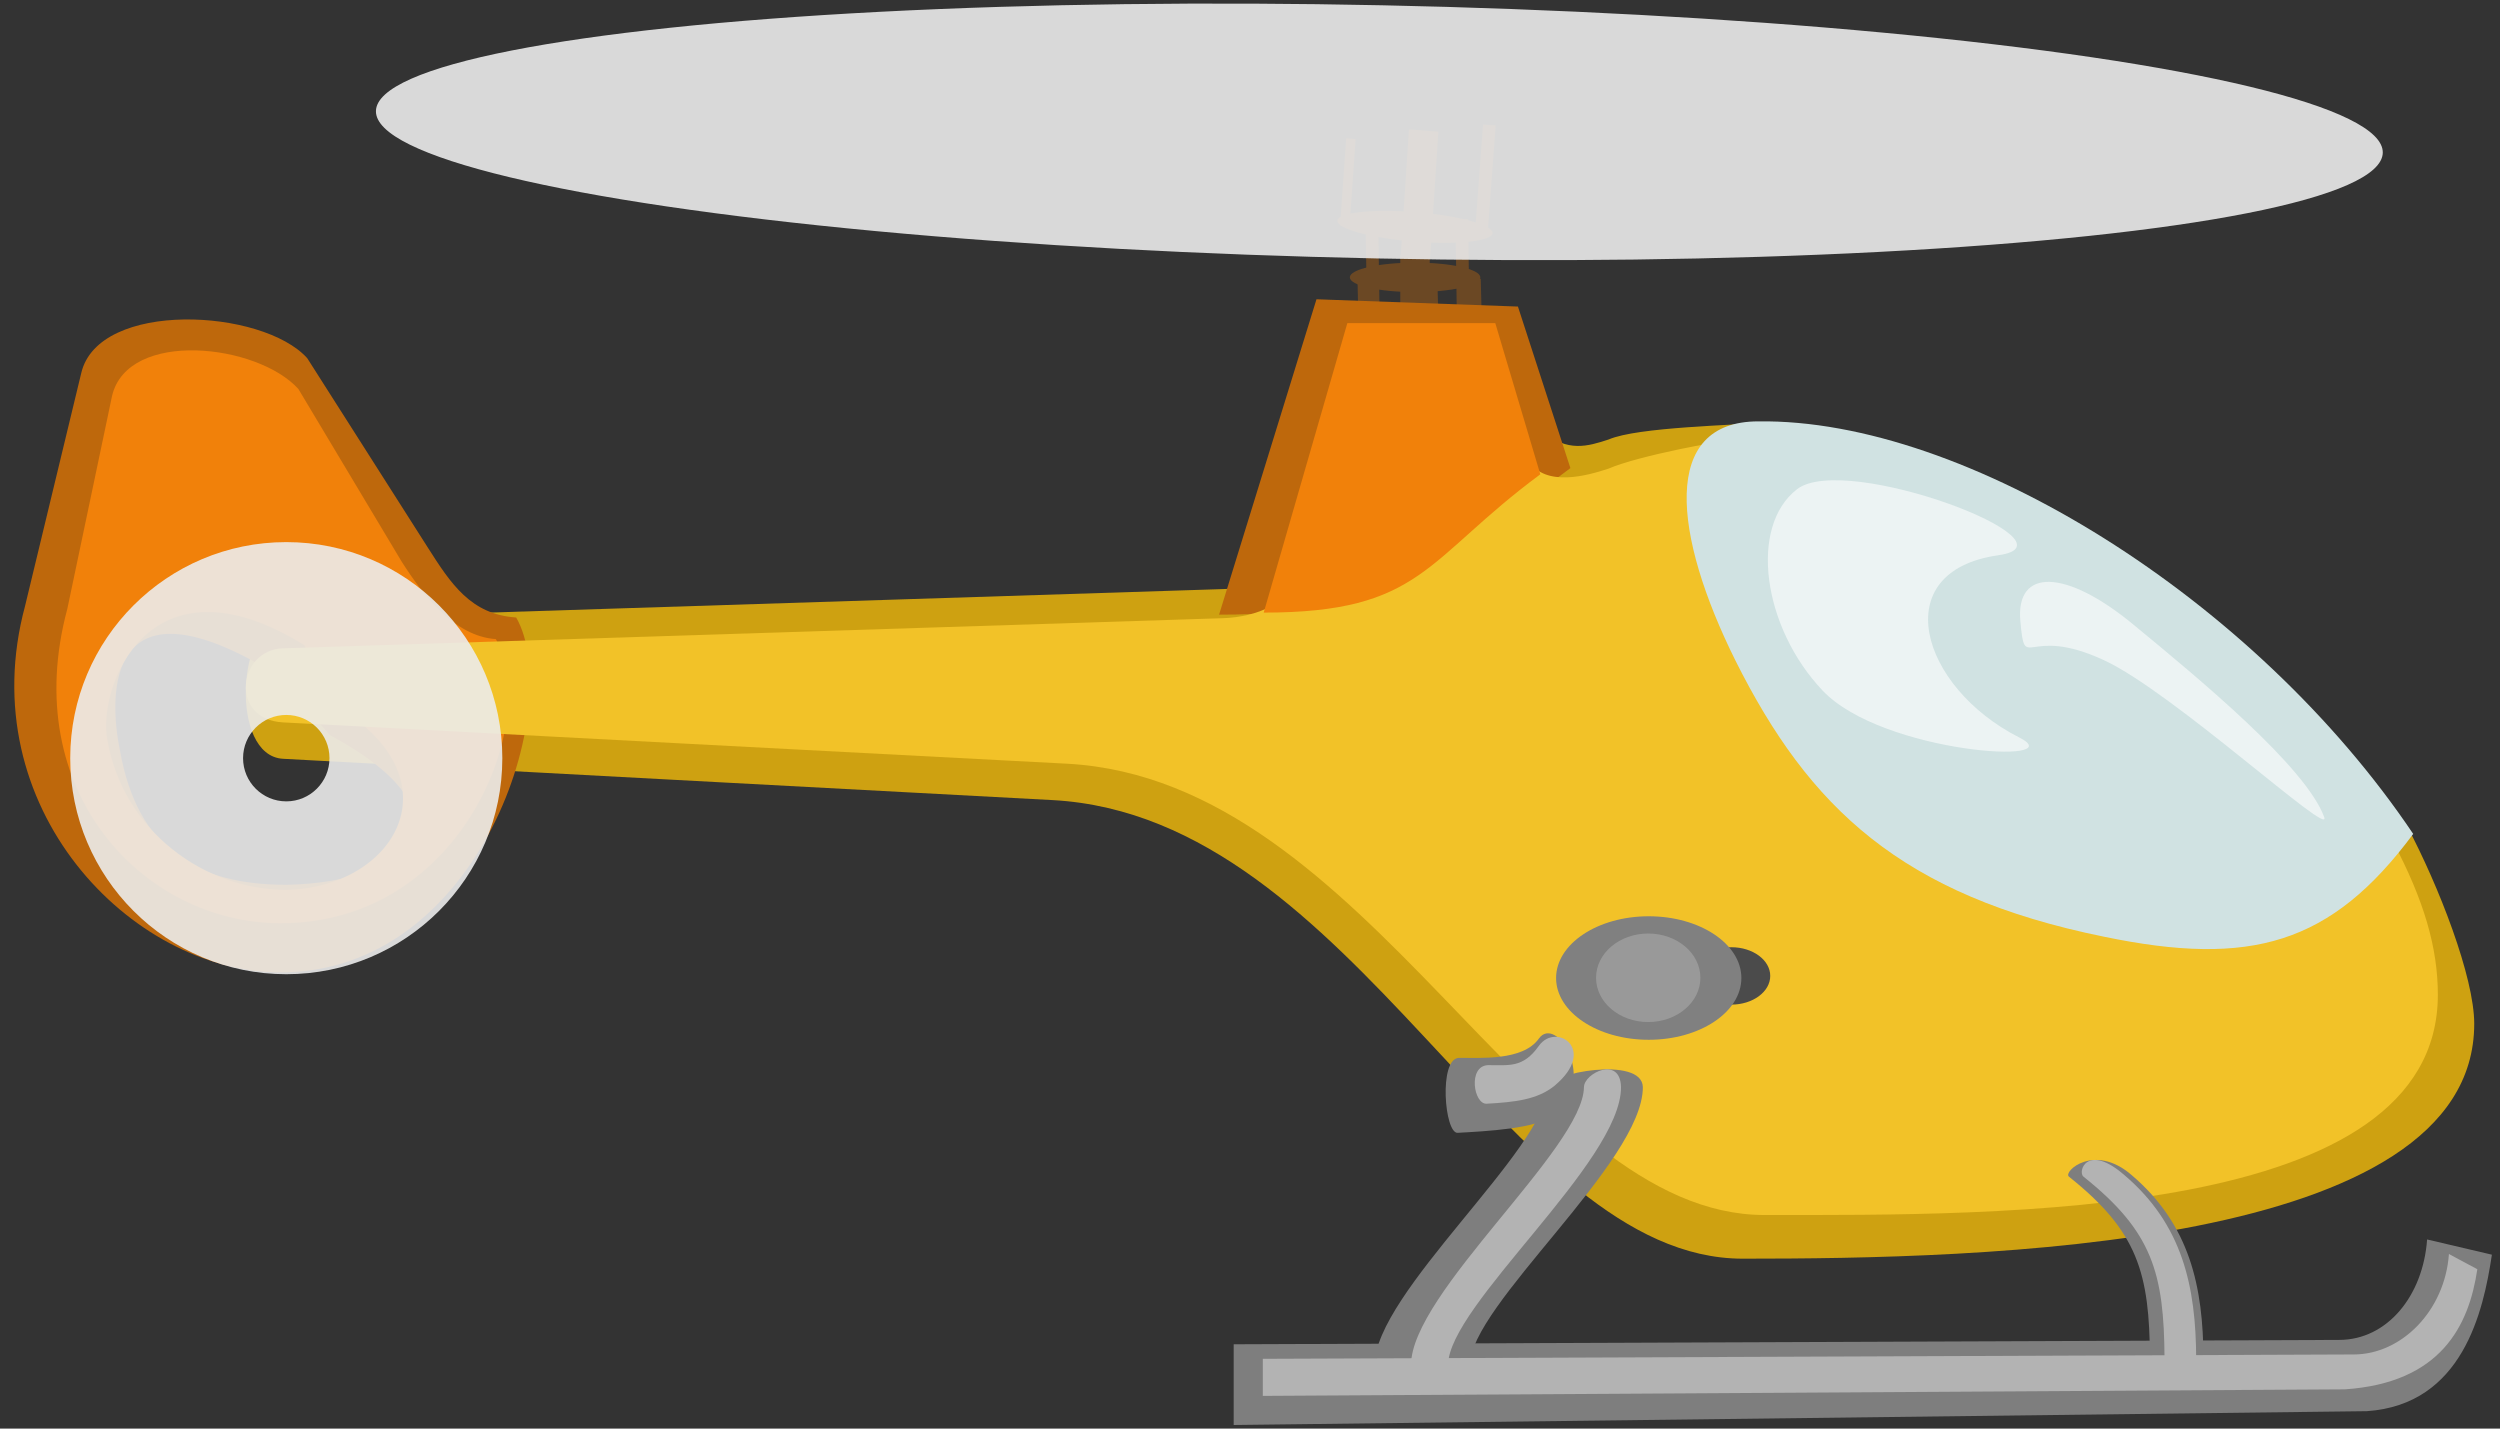<!--Created with Sodipodi ("http://www.sodipodi.com/")--><svg width="700" height="400" xml:space="preserve" version="1.1" id="svg74" xmlns="http://www.w3.org/2000/svg" xmlns:rdf="http://www.w3.org/1999/02/22-rdf-syntax-ns#"><rect width="100%" height="100%" fill="#333333" stroke="none"/><path style="font-size:12px;fill:#cea111;fill-opacity:1;fill-rule:evenodd;stroke-width:1" d="M692.785 286.661c0 63.21-138.756 65.769-204.786 65.769S379.715 228.67 294.745 224.027c-5.257-.287-206.501-11.044-215.49-11.568-15.137-.832-12.605-38.683-.05-39.086l263.269-8.432c9.276-.296 17.345-.986 21.104-8.636L388.4 105.78l23.573-2.623 20.022 17.603c6.807 5.985 12.673 4.188 18.423 2.296 8.12-3.521 35.59-3.97 44.78-4.821-24.436 5.094-19.779 42.513-6.962 67.164 26.805 50.669 48.313 58.988 100.418 72.359 57.76 14.489 68.245-8.2 85.383-26.319 8.778 16.524 18.748 42.121 18.748 55.221z" id="path6"/><g transform="matrix(.694 0 0 .694 246.006 -100.802)" style="fill:#6b4824;fill-opacity:1;stroke-width:.982" id="g30"><ellipse ry="5.941" rx="31.401" cy="236.781" cx="216.413" style="fill:#6b4824;fill-opacity:1;fill-rule:evenodd;stroke:none;stroke-width:.982pt;stroke-linecap:butt;stroke-linejoin:miter;stroke-opacity:1" transform="rotate(4.625 216.415 236.78)" id="ellipse8"/><rect style="font-size:12px;fill:#6b4824;fill-opacity:1;fill-rule:evenodd;stroke-width:.982" width="11.882" height="37.342" x="210.472" y="248.238" id="rect10"/><rect style="font-size:12px;fill:#6b4824;fill-opacity:1;fill-rule:evenodd;stroke-width:.982" width="5.092" height="25.921" x="213.311" y="261.931" transform="matrix(1 -.01 .027 1 0 0)" id="rect12"/><rect style="font-size:12px;fill:#6b4824;fill-opacity:1;fill-rule:evenodd;stroke-width:.982" width="5.092" height="42.434" x="257.694" y="176.878" transform="rotate(4.25)" id="rect14"/><rect style="font-size:12px;fill:#6b4824;fill-opacity:1;fill-rule:evenodd;stroke-width:.982" width="5.092" height="47.939" x="193.088" y="241.276" transform="rotate(-1.056) skewX(-.229)" id="rect16"/><rect style="font-size:12px;fill:#6b4824;fill-opacity:1;fill-rule:evenodd;stroke-width:.982" width="5.092" height="50.903" x="229.411" y="238.392" transform="matrix(1 -.02 .014 1 0 0)" id="rect18"/><ellipse ry="5.941" rx="31.401" cy="236.781" cx="216.413" style="fill:#6b4824;fill-opacity:1;fill-rule:evenodd;stroke:none;stroke-width:.982pt;stroke-linecap:butt;stroke-linejoin:miter;stroke-opacity:1" transform="matrix(.838 0 0 1 35.094 20.368)" id="ellipse20"/><rect style="font-size:12px;fill:#6b4824;fill-opacity:1;fill-rule:evenodd;stroke-width:.982" width="5.092" height="27.191" x="231.085" y="260.093" transform="matrix(1 -.01 .026 1 0 0)" id="rect22"/><rect style="font-size:12px;fill:#6b4824;fill-opacity:1;fill-rule:evenodd;stroke-width:.982" width="5.092" height="31.425" x="187.494" y="256.959" transform="matrix(1 -.012 .022 1 0 0)" id="rect24"/><rect style="font-size:12px;fill:#6b4824;fill-opacity:1;fill-rule:evenodd;stroke-width:.982" width="3.803" height="35.245" x="202.357" y="184.01" transform="matrix(.996 .086 -.07 .998 0 0)" id="rect26"/><rect style="font-size:12px;fill:#6b4824;fill-opacity:1;fill-rule:evenodd;stroke-width:.982" width="11.888" height="51.675" x="226.362" y="179.923" transform="matrix(.997 .079 -.065 .998 0 0)" id="rect28"/></g><path style="font-size:12px;fill:#be680c;fill-opacity:1;fill-rule:evenodd;stroke-width:1" d="M92.344 205.801c41.94 22.699 22.134 41.304-12.116 41.948-25.058.005-41.773-9.914-46.64-37.621-3.302-15.774-3.916-50.76 44.08-21.102zm52.191-32.903c13.728 24.045-9.55 99.5-66.17 99.367-41.655-.097-86.506-46.257-71.353-102.574l15.754-65.304c4.89-20.438 50.74-18.013 63.254-4.1l33.7 52.92c6.54 10.276 12.107 18.852 24.815 19.691z" id="path32"/><path style="font-size:12px;fill:#f1810a;fill-opacity:1;fill-rule:evenodd;stroke-width:1" d="M91.19 195.97c38.293 20.722 20.21 52.594-11.062 53.183-22.88.005-45.583-16.495-50.027-41.793-3.015-14.402 11.309-53.788 55.132-26.708l5.956 15.316zm47.653-17.02c12.534 21.955-8.722 79.685-60.418 79.563-38.031-.088-73.4-36.654-59.565-88.073l12.523-59.625c4.464-18.662 40.747-14.585 52.172-1.884l28.909 48.32c5.97 9.383 14.776 20.932 26.379 21.698z" id="path34"/><path style="font-size:12px;fill:#be680c;fill-opacity:1;fill-rule:evenodd;stroke-width:1" d="M368.615 83.797 341.34 172.1c51.754 0 60.779-13.235 98.371-41.035l-14.689-45.23z" id="path36"/><path style="font-size:12px;fill:#f2c228;fill-opacity:1;fill-rule:evenodd;stroke-width:1" d="M682.597 278.51c0 63.21-122.455 61.694-188.485 61.694-66.03 0-110.321-121.721-195.292-126.365-5.257-.288-210.576-11.045-219.565-11.568-15.137-.833-12.605-20.345-.05-20.747l263.269-8.432c9.276-.296 19.481-4.344 21.104-12.712l24.822-54.6 23.573-2.623 15.947 25.754c4.771 7.705 16.748 4.187 22.498 2.295 8.12-3.52 31.515-8.044 40.704-8.896-24.435 5.094-13.665 38.438-.848 63.089 26.805 50.669 46.275 58.988 98.38 72.359 57.76 14.489 64.17-4.124 81.307-22.243 8.779 16.523 12.636 29.894 12.636 42.995z" id="path38"/><path style="font-size:12px;fill:#d0e2e2;fill-opacity:1;fill-rule:evenodd;stroke-width:1" d="M675.696 233.5c-22.975 30.967-45.505 37.297-86.527 28.788-56.878-11.56-82.633-36.172-103.21-77.257-17.575-35.349-21.039-67.066 6.382-67.045 58.013-.806 139.107 49.658 183.356 115.514z" id="path40"/><path style="font-size:12px;fill:#7e7e7e;fill-opacity:1;fill-rule:evenodd;stroke-width:1" d="M345.432 376.398V399l317.281-3.872c26.821-1.834 32.65-27.92 35.014-43.816l-18.137-4.262c-1.14 15.896-11.25 28.124-24.62 28.124z" id="path42"/><path style="font-size:12px;fill:#7e7e7e;fill-opacity:1;fill-rule:evenodd;stroke-width:1" d="M433.32 304.382c-.178 17.148-48.422 57.645-48.422 77.82 0 3.026 26.679 2.81 26.679 0 0-16.717 48.484-56.786 48.421-77.82-.212-8.864-26.64-3.89-26.678 0z" id="path44"/><path style="font-size:12px;fill:#b3b3b3;fill-opacity:1;fill-rule:evenodd;stroke-width:1" d="M443.508 304.382c-.177 17.148-48.421 57.645-48.421 77.82 0 3.026 10.377 2.81 10.377 0 0-16.717 48.484-56.786 48.421-77.82-.212-8.864-10.338-3.89-10.377 0z" id="path46"/><path style="font-size:12px;fill:#7e7e7e;fill-opacity:1;fill-rule:evenodd;stroke-width:1" d="M596.863 329.025c16.318 13.87 20.041 31.273 20.104 51.448.008 2.594-14.964 2.162-14.976 0-.132-24.066-3.375-35.613-22.698-51.016-1.714-1.363 7.092-9.522 17.57-.432z" id="path48"/><path style="font-size:12px;fill:#b3b3b3;fill-opacity:1;fill-rule:evenodd;stroke-width:1" d="M594.826 329.025c16.317 13.87 20.04 31.273 20.103 51.448.008 2.594-8.85 2.162-8.862 0-.133-24.066-3.376-35.613-22.698-51.016-1.715-1.363.978-9.522 11.457-.432z" id="path50"/><path style="font-size:12px;fill:#f1810a;fill-opacity:1;fill-rule:evenodd;stroke-width:1" d="m377.254 90.48-23.414 81.05c44.427 0 45.176-14.86 77.446-38.724L418.68 90.48h-41.426z" id="path52"/><ellipse style="fill:#4b4b4b;fill-opacity:1;fill-rule:evenodd;stroke:none;stroke-width:1pt;stroke-linecap:butt;stroke-linejoin:miter;stroke-opacity:1" cx="484.779" cy="273.257" rx="10.888" ry="8.035" id="ellipse54"/><ellipse ry="17.293" rx="25.94" cy="273.847" cx="461.644" style="fill:gray;fill-opacity:1;fill-rule:evenodd;stroke:none;stroke-width:1pt;stroke-linecap:butt;stroke-linejoin:miter;stroke-opacity:1" id="ellipse56"/><ellipse ry="12.393" rx="14.607" cy="273.78" cx="461.501" style="fill:#999;fill-opacity:1;fill-rule:evenodd;stroke:none;stroke-width:1pt;stroke-linecap:butt;stroke-linejoin:miter;stroke-opacity:1" id="ellipse58"/><path style="font-size:12px;fill:#7e7e7e;fill-opacity:1;fill-rule:evenodd;stroke-width:1" d="M408.476 296.204c-5.68.231-4.022 21.271-.318 20.986 7.803-.442 22.382-1.115 27.19-5.094 12.098-10.18.317-28-4.458-21.304-4.49 6.368-16.675 5.339-22.413 5.412z" id="path60"/><path style="font-size:12px;fill:#b3b3b3;fill-opacity:1;fill-rule:evenodd;stroke-width:1" d="M416.627 298.242c-5.681.23-4.022 11.083-.318 10.797 7.802-.442 14.231-1.114 19.038-5.094 12.099-10.18.318-17.811-4.457-11.116-4.49 6.368-8.524 5.34-14.262 5.413z" id="path62"/><path d="M92.256 212.285c0 6.682-5.417 12.099-12.099 12.099s-12.098-5.417-12.098-12.1c0-6.68 5.416-12.098 12.098-12.098s12.1 5.417 12.1 12.099zm48.395 0c0 33.41-27.085 60.494-60.494 60.494-33.41 0-60.493-27.084-60.493-60.494s27.084-60.494 60.493-60.494c33.41 0 60.494 27.084 60.494 60.494z" style="font-size:12px;fill:#ececec;fill-opacity:.898;fill-rule:evenodd;stroke-width:1" id="path64"/><ellipse transform="rotate(1.191)" style="fill:#ececec;fill-opacity:.898;fill-rule:evenodd;stroke:none;stroke-width:1pt;stroke-linecap:butt;stroke-linejoin:miter;stroke-opacity:1" cx="386.904" cy="28.886" rx="281.018" ry="35.451" id="ellipse66"/><path style="font-size:12px;fill:#b3b3b3;fill-opacity:1;fill-rule:evenodd;stroke-width:1" d="M353.583 380.473v10.376l303.017-1.834c26.821-1.834 34.688-17.732 37.051-33.628l-7.948-4.261c-1.14 15.896-13.287 28.124-26.658 28.124l-305.462 1.222z" id="path68"/><path style="color:#000;clip-rule:nonzero;display:inline;overflow:visible;visibility:visible;opacity:1;isolation:auto;mix-blend-mode:normal;color-interpolation:sRGB;color-interpolation-filters:linearRGB;solid-color:#000;solid-opacity:1;fill:#ecf3f3;fill-opacity:1;fill-rule:nonzero;stroke:none;stroke-width:.499;stroke-linecap:round;stroke-linejoin:round;stroke-miterlimit:4;stroke-dasharray:none;stroke-dashoffset:0;stroke-opacity:1;marker:none;color-rendering:auto;image-rendering:auto;shape-rendering:auto;text-rendering:auto;enable-background:accumulate" d="M503.181 136.974c13.581-10.473 80.528 15.073 56.362 18.492-31.561 4.466-21.86 36.997 5.832 51.017 15.3 7.746-38.21 4.61-55.012-13.092-16.802-17.703-20.762-45.944-7.182-56.417z" id="path70"/><path style="color:#000;clip-rule:nonzero;display:inline;overflow:visible;visibility:visible;opacity:1;isolation:auto;mix-blend-mode:normal;color-interpolation:sRGB;color-interpolation-filters:linearRGB;solid-color:#000;solid-opacity:1;fill:#ecf3f3;fill-opacity:1;fill-rule:nonzero;stroke:none;stroke-width:.5;stroke-linecap:round;stroke-linejoin:round;stroke-miterlimit:4;stroke-dasharray:none;stroke-dashoffset:0;stroke-opacity:1;marker:none;color-rendering:auto;image-rendering:auto;shape-rendering:auto;text-rendering:auto;enable-background:accumulate" d="M565.698 173.905c-1.349-14.953 12.725-14.592 31.435.806 18.711 15.399 48.465 39.99 53.645 54.083 2.294 6.24-42.24-34.933-61.646-43.932-21.983-10.194-22.085 3.996-23.434-10.957z" id="path72"/></svg>